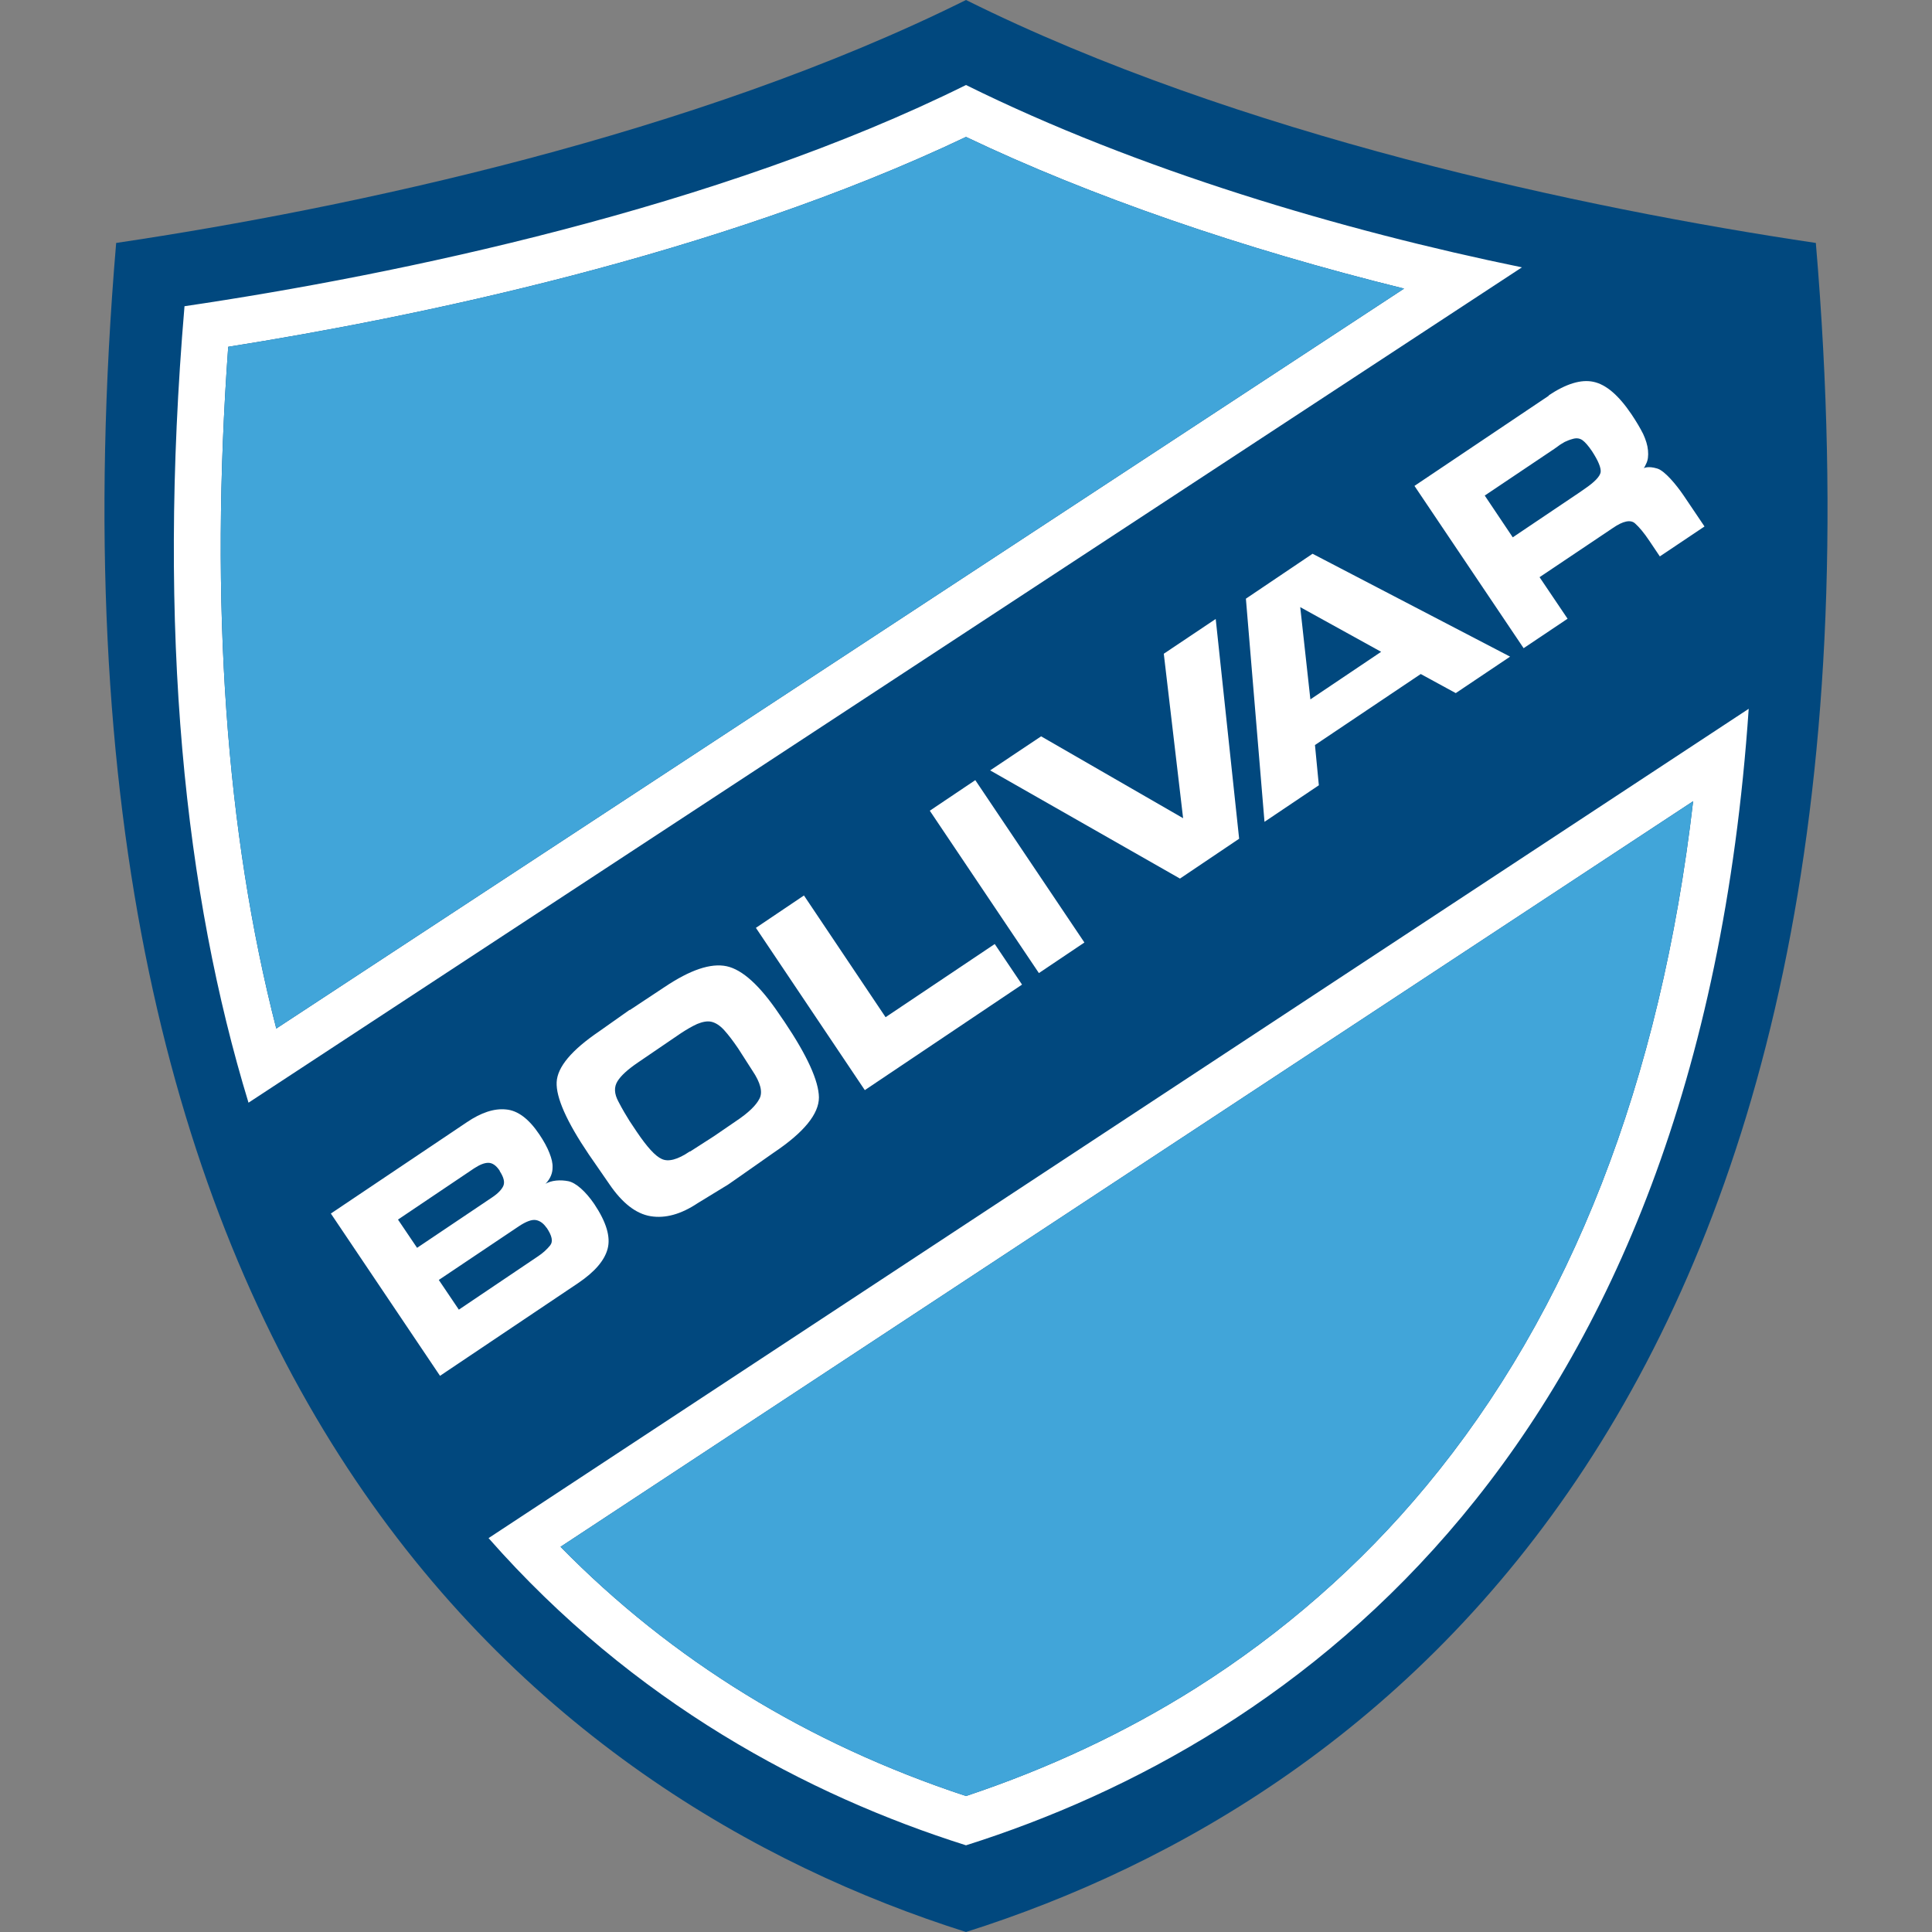 <?xml version="1.0" encoding="UTF-8"?>
<svg id="Capa_1" data-name="Capa 1" xmlns="http://www.w3.org/2000/svg" viewBox="0 0 80 80"><rect x="0" y="0" width="80" height="80" fill="#808080" stroke="none"/>
  <defs>
    <style>
      .cls-1 {
        fill: #01487e;
      }

      .cls-1, .cls-2, .cls-3 {
        stroke-width: 0px;
      }

      .cls-2 {
        fill: #fff;
      }

      .cls-3 {
        fill: #41a5d9;
      }
    </style>
  </defs>
  <path class="cls-1" d="M40,80C22.61,74.49.79,57.54,4.81,10.06,14.44,8.63,28.8,5.57,40,0c11.2,5.57,25.56,8.63,35.19,10.06,4.02,47.48-17.8,64.43-35.19,69.94"/>
  <path class="cls-2" d="M40,5.67c5.16,2.46,11.45,4.63,18.14,6.28L11.44,42.59c-2.09-8.12-2.76-17.6-1.99-28.23,7.57-1.2,20.21-3.77,30.55-8.69M40,3.52c-10.24,5.08-23.55,7.86-32.36,9.16-1.15,13.54.02,24.36,2.65,32.98L63.02,11.07c-7.46-1.53-15.93-4.04-23.02-7.55"/>
  <path class="cls-2" d="M70.11,33.17c-1.35,11.62-5.06,21.15-11.06,28.37-2.72,3.28-5.94,6.09-9.55,8.37-2.92,1.84-6.11,3.33-9.5,4.46-6.55-2.16-12.19-5.63-16.79-10.32l46.91-30.88M72.41,29.35L20.23,63.69c5.99,6.81,13.22,10.65,19.77,12.72,13.66-4.32,30.32-16.32,32.41-47.06"/>
  <path class="cls-2" d="M22.55,49.04c.28-.18.67-.19.98-.13.31.06.72.42,1.08.95.5.75.68,1.36.55,1.85-.13.49-.54.96-1.22,1.42l-5.72,3.84-4.52-6.72,5.63-3.78c.59-.4,1.13-.58,1.62-.53.49.04.95.39,1.38,1.03.19.28.33.54.42.77.09.23.14.42.13.61,0,.19-.06.44-.32.7M20.7,48.49c-.15-.23-.31-.34-.48-.34-.17,0-.36.08-.59.23l-3.15,2.12.79,1.17,3.11-2.09c.24-.16.39-.32.46-.47.07-.16.02-.36-.15-.62M22.63,50.84c-.12-.18-.27-.29-.44-.32-.17-.03-.41.06-.71.26l-3.31,2.22.83,1.23,3.28-2.21c.21-.14.37-.29.5-.45.13-.16.08-.4-.15-.74"/>
  <path class="cls-2" d="M26.07,41.83l1.45-.96c1.06-.71,1.91-1,2.57-.86.65.14,1.38.8,2.18,1.99l.22.32c.94,1.4,1.41,2.44,1.42,3.12,0,.68-.61,1.44-1.86,2.28l-1.34.94-.56.39-1.26.77c-.69.46-1.34.64-1.95.54-.61-.1-1.18-.55-1.71-1.33l-.85-1.23c-.92-1.36-1.36-2.36-1.33-2.99.03-.63.62-1.33,1.77-2.11l1.26-.89ZM28.58,47.68l.98-.63.92-.63c.51-.34.83-.65.97-.93.14-.27.04-.66-.29-1.15l-.59-.92c-.21-.31-.4-.56-.58-.76-.18-.2-.36-.31-.53-.35-.17-.04-.37,0-.59.09-.22.1-.44.23-.67.38l-1.79,1.22c-.41.28-.69.53-.84.77-.15.24-.14.52.04.85.17.33.33.59.46.8l.12.18.18.27c.42.62.76,1,1.03,1.12.27.13.66.03,1.16-.31"/>
  <polygon class="cls-2" points="41.19 39.09 42.32 40.77 35.81 45.14 31.3 38.42 33.29 37.08 36.67 42.12 41.19 39.09"/>
  <rect class="cls-2" x="40.57" y="32.25" width="2.27" height="8.1" transform="translate(-13.16 29.43) rotate(-33.9)"/>
  <polygon class="cls-2" points="48.86 36.38 41 31.9 43.11 30.49 48.99 33.88 48.19 27.07 50.34 25.63 51.31 34.73 48.86 36.38"/>
  <path class="cls-2" d="M54.62,32.51l-2.26,1.52-.77-9.24,2.76-1.86,8.18,4.26-2.25,1.51-1.45-.79-4.38,2.94.16,1.66ZM54.26,28.96l2.93-1.97-3.35-1.85.42,3.82Z"/>
  <path class="cls-2" d="M64.13,16.37c.72-.48,1.34-.67,1.85-.56.52.11,1.04.55,1.58,1.35.2.3.36.57.48.81.11.24.18.46.2.68.02.22,0,.41-.08.56-.07.16-.1.18-.1.18,0,0,.16-.11.56.01.31.09.79.67,1.09,1.11l.87,1.29-1.85,1.24-.43-.64c-.22-.33-.42-.57-.6-.73-.18-.16-.49-.1-.91.19l-3.04,2.04,1.16,1.72-1.82,1.22-4.52-6.72,5.57-3.74ZM65.62,20.24c.41-.28.63-.51.66-.69.02-.18-.1-.47-.36-.87-.15-.22-.28-.37-.39-.45-.11-.08-.24-.1-.39-.06-.15.04-.27.09-.35.13-.08.05-.18.1-.28.18l-.14.1-2.89,1.94,1.16,1.73,2.75-1.85.23-.16Z"/>
  <path class="cls-3" d="M40,5.67c5.16,2.46,11.45,4.63,18.14,6.28L11.44,42.59c-2.09-8.12-2.76-17.6-1.99-28.23,7.57-1.2,20.21-3.77,30.55-8.69"/>
  <path class="cls-3" d="M70.11,33.17c-1.35,11.62-5.06,21.15-11.06,28.37-2.72,3.28-5.94,6.09-9.55,8.37-2.92,1.84-6.11,3.33-9.5,4.46-6.55-2.16-12.19-5.63-16.79-10.32l46.91-30.88"/>
</svg>
